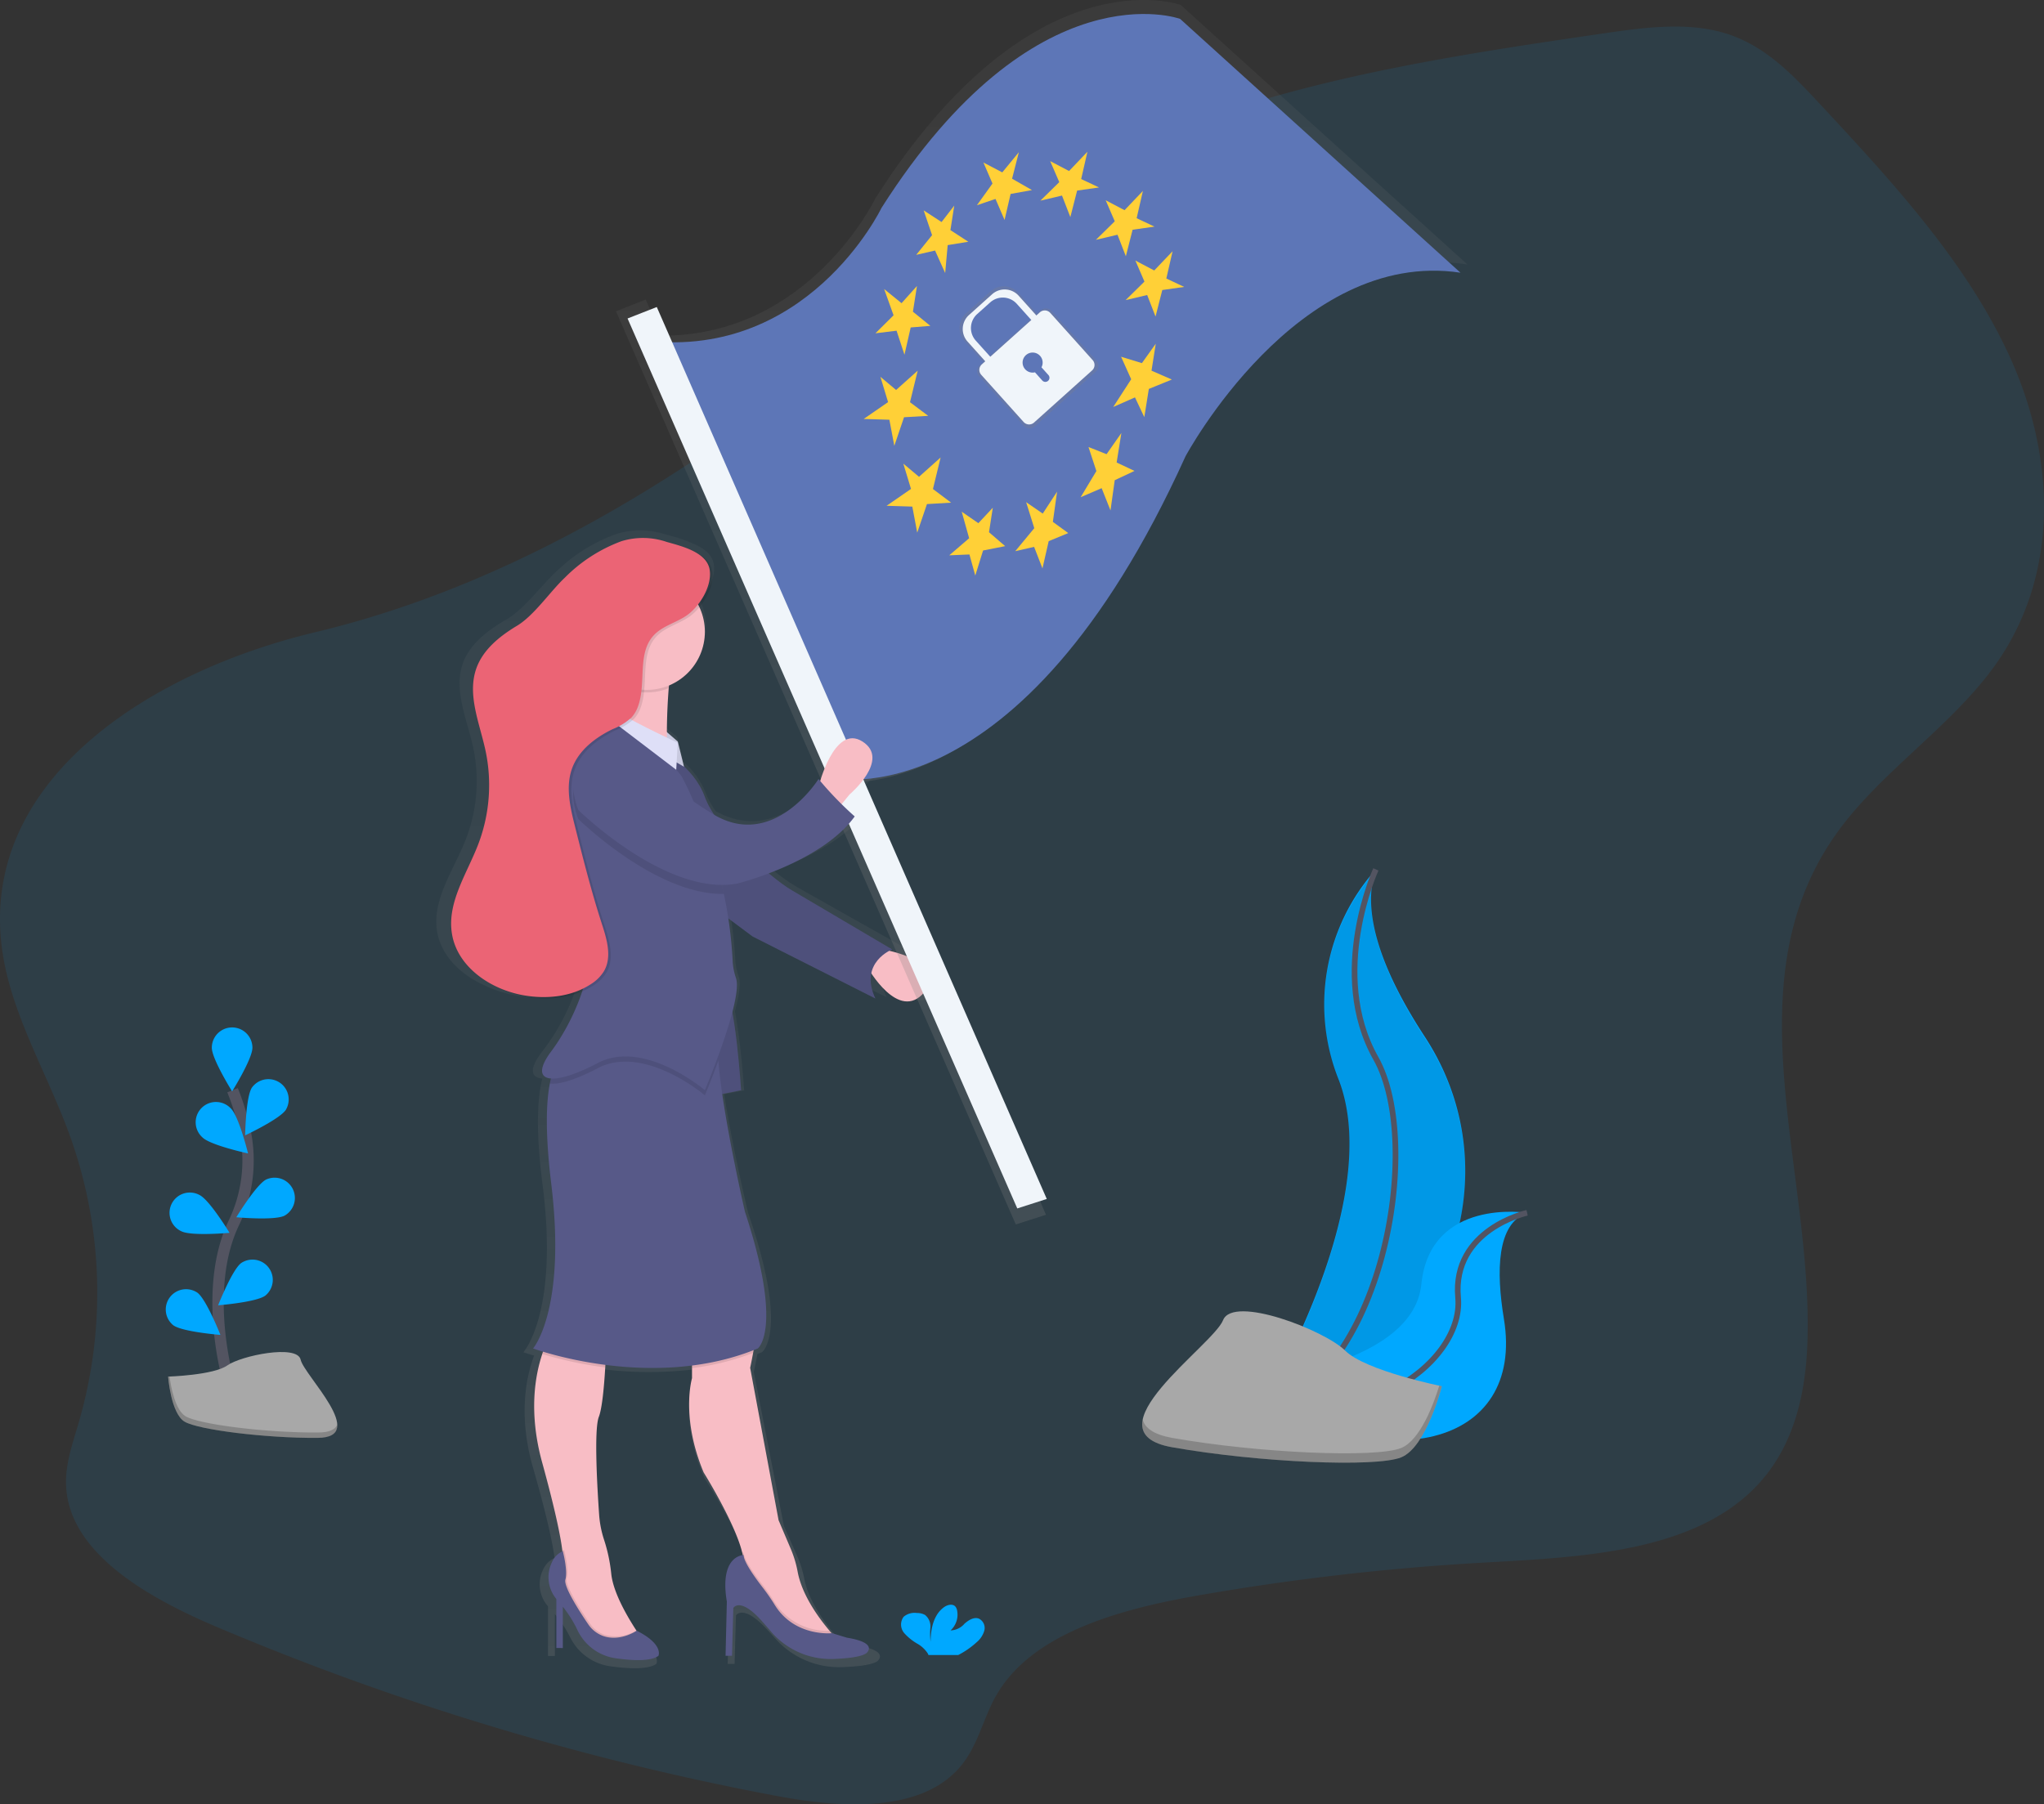 <svg xmlns="http://www.w3.org/2000/svg" xmlns:xlink="http://www.w3.org/1999/xlink" width="360.842" height="318.607" viewBox="0 0 360.842 318.607">
  <rect x="0" y="0" width="360.842" height="318.607" fill="#333333" stroke="none"/>
  <defs>
    <linearGradient id="linear-gradient" x1="0.5" y1="1" x2="0.5" gradientUnits="objectBoundingBox">
      <stop offset="0" stop-color="gray" stop-opacity="0.251"/>
      <stop offset="0.54" stop-color="gray" stop-opacity="0.122"/>
      <stop offset="1" stop-color="gray" stop-opacity="0.102"/>
    </linearGradient>
    <linearGradient id="linear-gradient-2" x1="0.786" y1="0.736" x2="0.786" y2="-0.071" xlink:href="#linear-gradient"/>
    <linearGradient id="linear-gradient-3" x1="2.677" y1="-0.283" x2="2.677" y2="-1.243" xlink:href="#linear-gradient"/>
  </defs>
  <g id="Grupo_3433" data-name="Grupo 3433" transform="translate(-0.038 -0.008)">
    <path id="Caminho_9900" data-name="Caminho 9900" d="M96.71,179.657c1.075,12.1,7.933,23.048,12.119,34.568a81.944,81.944,0,0,1,1.595,50.883c-1,3.433-2.225,6.876-2.225,10.392,0,12.119,13.807,20.164,26.352,25.513a480.394,480.394,0,0,0,99.194,29.971c11.133,2.1,25.04,3.01,32.085-4.9,3.383-3.8,4.2-8.758,6.683-13.018,6.332-10.861,21.74-15.086,35.568-17.5a434.506,434.506,0,0,1,50.407-5.8c17.014-.957,36.331-1.792,47.608-12.961,7.167-7.1,9.252-16.9,9.539-26.158.935-30.365-13.574-63.224,5.049-89.523,7.808-11.029,20.558-19.085,28.308-30.147,11.219-16.028,10.252-36.385,2.655-53.467S430.6,45.905,417.333,31.672c-4.408-4.709-9.087-9.6-15.681-11.786-6.855-2.272-14.627-1.229-21.977-.154-33.425,4.881-68.13,10.195-96.166,26.957-13.925,8.324-25.556,19.121-37.983,29.05-26.825,21.457-57.917,41.273-93.35,49.744C123.388,132.364,94.105,150.926,96.71,179.657Z" transform="translate(-96.51 -13.833)" fill="#00a8ff" opacity="0.1"/>
    <path id="Caminho_9901" data-name="Caminho 9901" d="M393.648,340.708a5.525,5.525,0,0,1,.523-.237s-14.774-8.324-18.888-10.635a34.682,34.682,0,0,1-4.243-2.985c5.138-1.863,12.327-5.192,16.125-10.191,0,0-1.075-.9-2.455-2.2l1.483-1.734s7.747-6.242,2.422-9.478c-4.329-2.63-7.059,4.354-7.93,7.066l-.3-.358s-8.335,12.732-19.576,6.4a15.411,15.411,0,0,1-1.734-3.164,14.307,14.307,0,0,0-3.942-5.526l-1.143-4.418-2.039-1.681a76.2,76.2,0,0,1,.358-7.883q.025-.244.054-.484a10.424,10.424,0,0,0,6.722-9.611,9.968,9.968,0,0,0-1.018-4.393c1.595-1.824,2.752-4.3,2.408-6.45-.269-1.666-1.691-2.752-3.4-3.519a27.614,27.614,0,0,0-5.149-1.727,14.231,14.231,0,0,0-8.467-.133,29.185,29.185,0,0,0-10.642,6.561c-2.731,2.462-5.733,6.747-8.958,8.6s-6.382,4.253-7.633,7.618c-1.763,4.759.652,9.872,1.742,14.81A28.459,28.459,0,0,1,316.6,321.6c-2.114,5.285-5.895,10.449-4.966,16.035.717,4.243,4.074,7.525,8.206,9.421a20.713,20.713,0,0,0,5.809,1.863,19.508,19.508,0,0,0,10.41-.928,38.6,38.6,0,0,1-5.809,10.75c-2.383,3.031-2.15,4.68-.043,4.838q-.111.426-.208.907c-.684,3.358-.9,8.851.251,17.838,2.906,22.658-3.39,29.591-3.39,29.591s.674.237,1.892.588q-.075.2-.15.419c-1.333,3.784-2.594,10.449-.043,19.35,2.748,9.568,3.555,13.975,3.788,15.867v.111a4.051,4.051,0,0,0-2.018,2.071,5.884,5.884,0,0,0,.882,6.45v8.779h1.211v-7.4a20.894,20.894,0,0,1,2.713,4.124,9.356,9.356,0,0,0,7.217,5.11c3.118.423,6.558.577,7.991-.452,0,0,1.075-2.025-4.067-4.479l-.043-.064c-1.691-2.465-4.3-6.744-4.694-10.1a28.068,28.068,0,0,0-1.326-6.052h0a17.782,17.782,0,0,1-.946-4.569c-.358-4.762-.982-15.2-.057-17.5.624-1.552.993-5.447,1.2-8.851,0-.154.018-.308.029-.459a67.676,67.676,0,0,0,16.207.118v2.258s-2.179,6.937,2.179,16.878c0,0,5.909,9.026,7.246,14.359q.057.229.1.448c-.792.093-4.282.914-2.989,8.31l-.244,9.711h1.211l.244-8.553s1.211-2.082,5.329,2.311q.935,1,1.691,1.853a15.025,15.025,0,0,0,11.761,4.959c2.645-.093,5.171-.358,6.16-1.032,0,0,2.422-1.849-3.634-2.774l-2.788-.828h-.1l-.4-.444c-2.114-2.394-5.185-6.45-5.97-10.571a19,19,0,0,0-1.311-4.128l-2.265-5.1-5.328-27.255s.28-1.2.552-2.663c.029-.161.061-.33.09-.494l.81-.312s4.845-3.469-2.422-24.506c0,0-2.824-11.718-4.253-21.052l3.526-.677s-.545-8.242-1.63-13.975c.717-2.687,1.111-5.017.663-6.156a10.725,10.725,0,0,1-.616-3.225,73.849,73.849,0,0,0-.8-7.421l4.562,3.225,23.005,11.108a6.914,6.914,0,0,1-.767-4.5c1.677,2.4,6.128,7.747,9.969,3.343C404.143,343.614,396.654,341.392,393.648,340.708Z" transform="translate(-234.43 -173.124)" fill="url(#linear-gradient)"/>
    <path id="Caminho_9902" data-name="Caminho 9902" d="M526.728,473.3s11.857,2.053,7.3,7.525-10.033-4.332-10.033-4.332Z" transform="translate(-370.785 -305.641)" fill="#f8bdc5"/>
    <path id="Caminho_9903" data-name="Caminho 9903" d="M421.54,374.67s5.927,2.738,7.98,8.435,11.4,14.136,15.276,16.419,17.784,10.488,17.784,10.488-5.927,2.279-2.963,8.664l-21.661-10.943-9.8-7.3Z" transform="translate(-305.046 -242.354)" fill="#575988"/>
    <path id="Caminho_9904" data-name="Caminho 9904" d="M421.54,374.67s5.927,2.738,7.98,8.435,11.4,14.136,15.276,16.419,17.784,10.488,17.784,10.488-5.927,2.279-2.963,8.664l-21.661-10.943-9.8-7.3Z" transform="translate(-305.046 -242.354)" opacity="0.1"/>
    <path id="Caminho_9905" data-name="Caminho 9905" d="M499.707,6.32S473.591-3.219,445.82,40.437c0,0-11.674,24.367-37.761,24.27l-2.8-6.371L400,60.4l70.592,161.25,5.325-1.709-33.246-76.375c11.029-.846,35.608-8.786,58.025-58.283,0,0,20.138-37.589,49.629-33.146Z" transform="translate(-291.225 -5.43)" fill="url(#linear-gradient-2)"/>
    <path id="Caminho_9906" data-name="Caminho 9906" d="M410.51,69.832l34.217,77.379s33.182,8.1,62.565-56.774c0,0,19.708-36.769,48.547-32.422l-49.5-44.824S480.79,3.873,453.628,46.565C453.625,46.565,440.374,74.246,410.51,69.832Z" transform="translate(-297.969 -9.852)" fill="#5d76b7"/>
    <path id="Caminho_9907" data-name="Caminho 9907" d="M432.867,141.478l1.663,4.637-3.2,3.178,3.73-.459,1.394,4.243,1.1-4.816,3.472-.28-3.078-2.5.713-4.544-2.72,3.039Z" transform="translate(-276.745 -90.431)" fill="#ffd037"/>
    <path id="Caminho_9908" data-name="Caminho 9908" d="M452.739,102.172l1.48,4.375-2.8,3.479,3.329-.763,1.784,3.974.444-4.934,3.641-.591-3.157-2.057.674-4.325-2.24,2.9Z" transform="translate(-289.636 -65.015)" fill="#ffd037"/>
    <path id="Caminho_9909" data-name="Caminho 9909" d="M482.477,76.824l1.6,3.712-2.748,3.831,3.282-1.111,1.6,3.712,1.064-4.594,3.773-.681-3.512-2.01,1.2-4.683-2.931,3.569Z" transform="translate(-308.829 -48.12)" fill="#ffd037"/>
    <path id="Caminho_9910" data-name="Caminho 9910" d="M514.327,76.442l1.605,3.712L512.6,83.426l3.813-.9,1.473,3.8,1.2-4.683,3.863-.548-3.15-1.487,1.1-4.816-3.239,3.4Z" transform="translate(-328.893 -47.985)" fill="#ffd037"/>
    <path id="Caminho_9911" data-name="Caminho 9911" d="M541.677,95.742l1.6,3.712-3.329,3.272,3.813-.9,1.473,3.8,1.193-4.683,3.863-.548-3.15-1.487,1.107-4.816-3.243,3.4Z" transform="translate(-346.443 -60.369)" fill="#ffd037"/>
    <path id="Caminho_9912" data-name="Caminho 9912" d="M556.307,125.452l1.6,3.712-3.329,3.272,3.809-.9,1.476,3.8,1.193-4.683,3.863-.548-3.15-1.487,1.107-4.816-3.243,3.4Z" transform="translate(-355.831 -79.433)" fill="#ffd037"/>
    <path id="Caminho_9913" data-name="Caminho 9913" d="M549.867,171.684l1.784,3.974-3.171,4.895,3.841-1.695,1.645,3.49.8-4.984,4.063-1.656-3.591-1.566.752-4.762-2.447,3.429Z" transform="translate(-351.916 -108.68)" fill="#ffd037"/>
    <path id="Caminho_9914" data-name="Caminho 9914" d="M533.807,215.856,535.2,220.1l-2.781,4.622,3.712-1.6,1.562,3.934.745-5.339,3.49-1.641-3.15-1.487.835-5.207L537,217.121Z" transform="translate(-341.611 -136.913)" fill="#ffd037"/>
    <path id="Caminho_9915" data-name="Caminho 9915" d="M502.131,244.143l1.44,4.594L500.21,252.8l3.329-.763,1.476,3.805,1.1-4.816,3.451-1.423-2.716-1.978.745-5.336-2.53,3.87Z" transform="translate(-320.943 -155.464)" fill="#ffd037"/>
    <path id="Caminho_9916" data-name="Caminho 9916" d="M469.9,250.9l1.311,4.683L467.7,258.6l3.562-.15,1.032,3.723,1.376-4.425,3.9-.77-2.856-2.458.674-4.325-2.548,2.73Z" transform="translate(-300.083 -160.533)" fill="#ffd037"/>
    <path id="Caminho_9917" data-name="Caminho 9917" d="M439.783,226.542l1.355,4.465-4.307,2.978,4.537.143.871,4.6,1.716-5.045,4.264-.251-3.207-2.408,1.354-5.569-3.813,3.411Z" transform="translate(-280.274 -144.665)" fill="#ffd037"/>
    <path id="Caminho_9918" data-name="Caminho 9918" d="M428.493,183.762l1.355,4.465L425.54,191.2l4.536.14.871,4.608,1.716-5.049,4.264-.247-3.211-2.408,1.358-5.569-3.813,3.408Z" transform="translate(-273.03 -117.214)" fill="#ffd037"/>
    <path id="Caminho_9919" data-name="Caminho 9919" d="M593.441,159.638l-7.883-8.768a1.372,1.372,0,0,0-1.939-.1l-.634.581-3.3-3.673a3.494,3.494,0,0,0-4.934-.265l-4.3,3.859a3.494,3.494,0,0,0-.265,4.934l3.3,3.673-.641.577a1.372,1.372,0,0,0-.1,1.939l7.883,8.768a1.372,1.372,0,0,0,1.939.1l10.779-9.675a1.372,1.372,0,0,0,.1-1.949ZM571.722,156a3.494,3.494,0,0,1,.265-4.934l2.419-2.171a3.494,3.494,0,0,1,4.934.265l2.705,3.014-7.618,6.837Zm12.212,4.966,1.276,1.433a.769.769,0,0,1-1.143,1.028l-1.347-1.5a1.863,1.863,0,1,1,1.215-.95Z" transform="translate(-399.855 -95.953)" fill="url(#linear-gradient-3)"/>
    <path id="Caminho_9920" data-name="Caminho 9920" d="M576.03,148.927l-4.081,3.666a3.318,3.318,0,0,0-.251,4.687l3.458,3.852.892-.8-2.9-3.225a3.318,3.318,0,0,1,.251-4.687l2.3-2.06a3.318,3.318,0,0,1,4.687.251l2.9,3.225.892-.8-3.458-3.852A3.318,3.318,0,0,0,576.03,148.927Z" transform="translate(-400.851 -96.956)" fill="#f0f5fa"/>
    <path id="Caminho_9921" data-name="Caminho 9921" d="M589.711,158.76l-10.238,9.184a1.3,1.3,0,0,0-.1,1.842l7.479,8.328a1.3,1.3,0,0,0,1.842.1l10.241-9.195a1.3,1.3,0,0,0,.1-1.842l-7.468-8.317a1.3,1.3,0,0,0-1.856-.1Zm.29,9.693,1.211,1.351a.726.726,0,1,1-1.075.975l-1.279-1.433a1.77,1.77,0,1,1,1.154-.9Z" transform="translate(-406.109 -103.593)" fill="#f0f5fa"/>
    <path id="Caminho_9922" data-name="Caminho 9922" d="M309.21,153.325l68.8,157.147,5.207-1.673L314.37,151.3Z" transform="translate(-198.385 -97.079)" fill="#f0f5fa"/>
    <path id="Caminho_9923" data-name="Caminho 9923" d="M499.81,377.8s2.738-11.173,7.754-7.98-2.279,9.349-2.279,9.349l-2.053,2.508Z" transform="translate(-355.269 -238.875)" fill="#f8bdc5"/>
    <path id="Caminho_9924" data-name="Caminho 9924" d="M326.684,359.16l2.6,2.243,1.1,4.45-1.781-1.032V361.4l-1.917-.229Z" transform="translate(-209.595 -230.456)" fill="#dedff7"/>
    <path id="Caminho_9925" data-name="Caminho 9925" d="M326.684,359.16l2.6,2.243,1.1,4.45-1.781-1.032V361.4l-1.917-.229Z" transform="translate(-209.595 -230.456)" opacity="0.1"/>
    <path id="Caminho_9926" data-name="Caminho 9926" d="M444.77,488.3l1.516,19.612,4.533-.914s-1.007-15.96-3.021-18.7S444.77,488.3,444.77,488.3Z" transform="translate(-319.952 -314.486)" fill="#575988"/>
    <path id="Caminho_9927" data-name="Caminho 9927" d="M444.77,488.3l1.516,19.612,4.533-.914s-1.007-15.96-3.021-18.7S444.77,488.3,444.77,488.3Z" transform="translate(-319.952 -314.486)" opacity="0.1"/>
    <path id="Caminho_9928" data-name="Caminho 9928" d="M379.13,717.193l-7.3,1.139-4.1-3.193-2.963-9.349v-3.426a7.545,7.545,0,0,0-.082-1.225c-.219-1.853-.978-6.21-3.583-15.649-2.4-8.768-1.215-15.34.039-19.07a16.882,16.882,0,0,1,1.555-3.5h9.8s-.054,2.72-.237,5.862c-.2,3.358-.541,7.2-1.132,8.733-.874,2.272-.276,12.567.054,17.264a18.282,18.282,0,0,0,.892,4.5h0a28.8,28.8,0,0,1,1.251,5.97c.358,3.315,2.827,7.525,4.418,9.965C378.557,716.427,379.13,717.193,379.13,717.193Z" transform="translate(-265.374 -427.314)" fill="#f8bdc5"/>
    <path id="Caminho_9929" data-name="Caminho 9929" d="M462.775,714.016l-3.193.914-6.156-2.508-7.754-8.206v-4.558a8.716,8.716,0,0,0-.247-1.569c-1.258-5.26-6.808-14.161-6.808-14.161-4.1-9.8-2.053-16.645-2.053-16.645v-7.073s10.718-3.648,11.173-2.279c.254.767-.065,3.049-.391,4.9-.258,1.433-.519,2.623-.519,2.623l5.017,26.907,2.132,5.017a19.339,19.339,0,0,1,1.233,4.071c.742,4.053,3.633,8.063,5.622,10.424A28.007,28.007,0,0,0,462.775,714.016Z" transform="translate(-314.358 -423.915)" fill="#f8bdc5"/>
    <path id="Caminho_9930" data-name="Caminho 9930" d="M388.034,785.377l-7.3,1.139-4.1-3.193-2.963-9.349v-3.426a7.548,7.548,0,0,0-.082-1.226,1.7,1.7,0,0,1,.312-.143s.914,3.422.455,5.017c-.358,1.272,2.748,6.024,4.028,7.883a5.4,5.4,0,0,0,2.627,2.086,7.025,7.025,0,0,0,5.662-.767C387.461,784.61,388.034,785.377,388.034,785.377Z" transform="translate(-274.278 -495.497)" opacity="0.1"/>
    <path id="Caminho_9931" data-name="Caminho 9931" d="M382.336,783.866s-2.888,2.014-5.93.935a5.4,5.4,0,0,1-2.627-2.071c-1.279-1.874-4.393-6.626-4.028-7.883.455-1.595-.455-5.017-.455-5.017a3.75,3.75,0,0,0-1.971,2.071,6.024,6.024,0,0,0,.831,6.371v8.657H369.3v-7.288a20.723,20.723,0,0,1,2.555,4.067,8.84,8.84,0,0,0,6.808,5.038c2.935.416,6.174.57,7.525-.444C386.167,788.3,387.17,786.306,382.336,783.866Z" transform="translate(-269.902 -495.914)" fill="#575988"/>
    <path id="Caminho_9932" data-name="Caminho 9932" d="M479.561,786.433l-3.193.914-6.156-2.508-7.754-8.206v-4.558a8.7,8.7,0,0,0-.247-1.569,1.7,1.7,0,0,1,.247-.025c0,1.186,2.021,4.01,3.44,5.841a35.743,35.743,0,0,1,2.068,2.992A11,11,0,0,0,477.6,784.3C478.726,785.63,479.561,786.433,479.561,786.433Z" transform="translate(-331.143 -496.331)" opacity="0.1"/>
    <path id="Caminho_9933" data-name="Caminho 9933" d="M457.115,771.74s-4.332,0-2.963,8.209l-.226,9.578h1.139l.229-8.435s1.139-2.053,5.017,2.279q.881.986,1.594,1.828a13.85,13.85,0,0,0,11.076,4.891c2.487-.093,4.87-.358,5.8-1.018,0,0,2.279-1.824-3.422-2.738l-2.623-.8s-6.59.717-10.112-4.963a35.457,35.457,0,0,0-2.071-3.006C459.139,775.75,457.115,772.926,457.115,771.74Z" transform="translate(-325.8 -497.14)" fill="#575988"/>
    <path id="Caminho_9934" data-name="Caminho 9934" d="M365.331,662.93h9.8s-.054,2.72-.237,5.862a69.249,69.249,0,0,1-11.108-2.361A16.88,16.88,0,0,1,365.331,662.93Z" transform="translate(-267.99 -427.32)" opacity="0.1"/>
    <path id="Caminho_9935" data-name="Caminho 9935" d="M448.222,662.828a45.4,45.4,0,0,1-10.782,2.68v-5.3s10.718-3.648,11.173-2.279C448.871,658.7,448.552,660.983,448.222,662.828Z" transform="translate(-315.249 -423.915)" opacity="0.1"/>
    <path id="Caminho_9936" data-name="Caminho 9936" d="M398.855,571.12c-18.7,7.754-39.675,0-39.675,0s5.927-6.841,3.193-29.186c-1.075-8.862-.881-14.28-.236-17.594.978-5.042,2.971-5.207,2.971-5.207l26.907-3.193a15.539,15.539,0,0,0-.122,4.372c.641,9.08,4.68,26.639,4.68,26.639C403.416,567.7,398.855,571.12,398.855,571.12Z" transform="translate(-265.032 -333.002)" fill="#575988"/>
    <path id="Caminho_9937" data-name="Caminho 9937" d="M404.907,324.695c-.7,1.043-1.115,3.171-1.365,5.622a106.684,106.684,0,0,0-.233,12.846s-13.911,7.525-10.718-2.279A24.5,24.5,0,0,0,391,322.645S407.19,321.276,404.907,324.695Z" transform="translate(-285.45 -208.797)" fill="#f8bdc5"/>
    <path id="Caminho_9938" data-name="Caminho 9938" d="M404.907,324.7c-.7,1.043-1.114,3.171-1.365,5.622a10.262,10.262,0,0,1-10.392-1.577,23.325,23.325,0,0,0-2.15-6.092S407.19,321.28,404.907,324.7Z" transform="translate(-285.45 -208.801)" opacity="0.1"/>
    <circle id="Elipse_1914" data-name="Elipse 1914" cx="10.263" cy="10.263" r="10.263" transform="translate(103.949 101.303)" fill="#f8bdc5"/>
    <path id="Caminho_9939" data-name="Caminho 9939" d="M397.192,520.312c-1.251,3.433-2.387,6.117-2.387,6.117s-10.718-9.123-18.924-4.787c-3.874,2.042-6.83,2.92-8.442,2.7.978-5.042,2.971-5.207,2.971-5.207l26.907-3.193A15.363,15.363,0,0,0,397.192,520.312Z" transform="translate(-270.332 -333.002)" opacity="0.1"/>
    <path id="Caminho_9940" data-name="Caminho 9940" d="M392.342,422.206s-10.718-9.12-18.924-4.787-12.312,3.422-8.209-2.053,9.578-17.1,5.472-25.768-5.7-22.346-2.508-25.994,6.156-7.754,6.156-8.665c0,0,11.628,8.435,13.911,11.857a45.176,45.176,0,0,1,2.917,6.568c.641,1.663,1.322,3.49,1.992,5.332a67.8,67.8,0,0,1,2.544,8.851,74.815,74.815,0,0,1,1.544,11.646,11.027,11.027,0,0,0,.581,3.175C399.183,406.017,392.342,422.206,392.342,422.206Z" transform="translate(-267.868 -229.693)" fill="#575988"/>
    <path id="Caminho_9941" data-name="Caminho 9941" d="M406.387,360.461l-.269,4.759-13.165-10.033s-.251-2.014,3.171.036S406.387,360.461,406.387,360.461Z" transform="translate(-286.7 -229.284)" fill="#dedff7"/>
    <path id="Caminho_9942" data-name="Caminho 9942" d="M405.557,403.849c-12.044.222-25.693-13.226-25.693-13.226-4.787-12.767,11.4-10.033,11.4-10.033s1.333,3.433,9.757,9.077c.641,1.663,1.322,3.49,1.992,5.332A67.794,67.794,0,0,1,405.557,403.849Z" transform="translate(-277.737 -245.994)" opacity="0.1"/>
    <path id="Caminho_9943" data-name="Caminho 9943" d="M379.865,386.172s15.505,15.276,28.047,13c0,0,14.821-3.648,20.751-11.857a61.124,61.124,0,0,1-6.385-6.611s-7.98,12.767-18.7,6.156-12.312-10.718-12.312-10.718S375.077,373.4,379.865,386.172Z" transform="translate(-277.737 -243.138)" fill="#575988"/>
    <path id="Caminho_9944" data-name="Caminho 9944" d="M358.139,271.861a12.937,12.937,0,0,0-7.973-.133,27.452,27.452,0,0,0-10.033,6.472c-2.573,2.426-5.4,6.654-8.432,8.474s-5.988,4.193-7.167,7.525c-1.659,4.694.613,9.736,1.641,14.606a29.314,29.314,0,0,1-1.29,16.408c-1.992,5.21-5.551,10.306-4.658,15.817.935,5.895,6.851,9.894,12.732,10.9,4.006.688,8.342.265,11.746-1.949a7.167,7.167,0,0,0,2.365-2.329c1.451-2.508.5-5.665-.4-8.425-1.835-5.651-3.282-11.42-4.734-17.182-.846-3.365-1.684-6.973-.487-10.23,1.168-3.178,4.081-5.4,7.127-6.887a10.679,10.679,0,0,0,3.361-2.078,5.781,5.781,0,0,0,1.122-1.9c1.534-4.089-.186-9.363,2.773-12.577,1.505-1.634,3.823-2.2,5.68-3.422,2.344-1.544,4.658-5.192,4.218-8.152C365.252,273.678,360.83,272.625,358.139,271.861Z" transform="translate(-239.947 -175.93)" opacity="0.1"/>
    <path id="Caminho_9945" data-name="Caminho 9945" d="M356.859,271.221a12.936,12.936,0,0,0-7.973-.133,27.451,27.451,0,0,0-10.033,6.471c-2.573,2.426-5.4,6.654-8.432,8.475s-5.988,4.192-7.167,7.525c-1.659,4.694.613,9.736,1.641,14.606a29.315,29.315,0,0,1-1.29,16.408c-1.992,5.21-5.551,10.306-4.658,15.817.935,5.895,6.851,9.894,12.732,10.9,4.006.688,8.342.265,11.746-1.949a7.167,7.167,0,0,0,2.365-2.329c1.451-2.508.5-5.665-.4-8.424-1.835-5.651-3.282-11.42-4.734-17.182-.846-3.365-1.684-6.973-.487-10.23,1.168-3.178,4.081-5.4,7.127-6.887a10.677,10.677,0,0,0,3.361-2.078,5.779,5.779,0,0,0,1.122-1.9c1.534-4.089-.186-9.363,2.773-12.577,1.5-1.634,3.823-2.2,5.68-3.422,2.344-1.544,4.658-5.192,4.218-8.152C363.976,273.042,359.554,271.984,356.859,271.221Z" transform="translate(-239.126 -175.519)" fill="#eb6475"/>
    <path id="Caminho_9946" data-name="Caminho 9946" d="M205.841,594.162s-4.751-16.125.892-28a25.474,25.474,0,0,0,2.06-15.982,42.845,42.845,0,0,0-2.261-7.5" transform="translate(-165.439 -350.16)" fill="none" stroke="#535461" stroke-width="2"/>
    <path id="Caminho_9947" data-name="Caminho 9947" d="M208.067,515.323c0,1.978-3.583,7.708-3.583,7.708s-3.583-5.733-3.583-7.708a3.583,3.583,0,1,1,7.167,0Z" transform="translate(-163.469 -330.307)" fill="#00a8ff"/>
    <path id="Caminho_9948" data-name="Caminho 9948" d="M224.525,542.634c-1.075,1.659-7.2,4.526-7.2,4.526s.111-6.758,1.186-8.417a3.583,3.583,0,0,1,6.009,3.892Z" transform="translate(-174.012 -346.67)" fill="#00a8ff"/>
    <path id="Caminho_9949" data-name="Caminho 9949" d="M221.476,592.5c-1.767.889-8.5.276-8.5.276s3.508-5.776,5.271-6.665a3.583,3.583,0,0,1,3.225,6.393Z" transform="translate(-171.22 -377.823)" fill="#00a8ff"/>
    <path id="Caminho_9950" data-name="Caminho 9950" d="M212.338,632.516c-1.591,1.175-8.328,1.706-8.328,1.706s2.48-6.285,4.071-7.46a3.583,3.583,0,0,1,4.257,5.755Z" transform="translate(-165.465 -403.725)" fill="#00a8ff"/>
    <path id="Caminho_9951" data-name="Caminho 9951" d="M194.17,554.747c1.433,1.376,8.023,2.806,8.023,2.806s-1.616-6.561-3.035-7.937a3.583,3.583,0,1,0-4.988,5.131Z" transform="translate(-158.363 -353.87)" fill="#00a8ff"/>
    <path id="Caminho_9952" data-name="Caminho 9952" d="M182.136,599.932c1.767.889,8.5.276,8.5.276s-3.508-5.776-5.271-6.665a3.583,3.583,0,1,0-3.225,6.393Z" transform="translate(-150.076 -382.505)" fill="#00a8ff"/>
    <path id="Caminho_9953" data-name="Caminho 9953" d="M179.545,647.106c1.591,1.175,8.328,1.706,8.328,1.706s-2.48-6.285-4.071-7.461a3.583,3.583,0,0,0-4.257,5.755Z" transform="translate(-148.922 -413.087)" fill="#00a8ff"/>
    <path id="Caminho_9954" data-name="Caminho 9954" d="M553.787,802.856a4.182,4.182,0,0,0,1.372-2.071,1.839,1.839,0,0,0-.96-2.111c-.882-.337-1.824.272-2.537.892a3.375,3.375,0,0,1-2.469,1.19,3.756,3.756,0,0,0,1.161-3.515,1.471,1.471,0,0,0-.323-.717c-.491-.523-1.376-.3-1.964.115-1.863,1.311-2.383,3.841-2.394,6.12a11.734,11.734,0,0,1-.036-2.508,2.589,2.589,0,0,0-.946-2.229,2.865,2.865,0,0,0-1.433-.34,2.984,2.984,0,0,0-2.344.666,2.305,2.305,0,0,0,.093,2.867,9.321,9.321,0,0,0,2.426,1.942,5.377,5.377,0,0,1,1.734,1.652,1.637,1.637,0,0,1,.129.294h5.25A14.63,14.63,0,0,0,553.787,802.856Z" transform="translate(-381.351 -512.848)" fill="#00a8ff"/>
    <path id="Caminho_9955" data-name="Caminho 9955" d="M736.708,433.87a35.8,35.8,0,0,0-6.529,37.238c8.464,22.245-14.509,59.24-14.509,59.24s.247-.036.717-.115c30.792-5.436,46.089-40.65,28.968-66.811C738.976,453.693,733.752,442.284,736.708,433.87Z" transform="translate(-493.779 -280.34)" fill="#00a8ff"/>
    <path id="Caminho_9956" data-name="Caminho 9956" d="M736.708,434.56a35.8,35.8,0,0,0-6.529,37.238c8.464,22.245-14.509,59.24-14.509,59.24s.247-.036.717-.115c30.777-5.436,46.075-40.664,28.953-66.822C738.976,454.387,733.751,442.959,736.708,434.56Z" transform="translate(-493.779 -280.783)" opacity="0.1"/>
    <path id="Caminho_9957" data-name="Caminho 9957" d="M736.708,433.87s-8.464,18.375,0,33.368,1.433,57.065-21.038,63.11" transform="translate(-493.779 -280.34)" fill="none" stroke="#535461" stroke-width="1"/>
    <path id="Caminho_9958" data-name="Caminho 9958" d="M756.561,602.745s-17.107-2.723-18.666,12.606S705,632.816,705,632.816l.588.391c25.872,16.985,50.607,10.818,46.877-11.736C751.082,613.083,751.193,604.662,756.561,602.745Z" transform="translate(-486.933 -388.581)" fill="#00a8ff"/>
    <path id="Caminho_9959" data-name="Caminho 9959" d="M756.561,603.08s-13.28,2.913-12.183,14.989S724.655,644.618,705,633.151" transform="translate(-486.933 -388.916)" fill="none" stroke="#535461" stroke-width="1"/>
    <path id="Caminho_9960" data-name="Caminho 9960" d="M712.157,664.858s-13.473-2.7-17.067-6.285-19.762-9.879-21.557-5.375-24.252,19.744-8.994,22.439,35.93,3.583,40.42,1.792S712.157,664.858,712.157,664.858Z" transform="translate(-457.579 -420.072)" fill="#a8a8a8"/>
    <path id="Caminho_9961" data-name="Caminho 9961" d="M664.533,697.509c15.272,2.695,35.93,3.583,40.42,1.792,3.422-1.369,5.8-7.941,6.737-11l.448.093s-2.695,10.779-7.185,12.574-25.151.9-40.42-1.792c-4.407-.777-5.669-2.6-5.192-4.916C659.727,695.757,661.265,696.918,664.533,697.509Z" transform="translate(-457.574 -443.599)" opacity="0.2"/>
    <path id="Caminho_9962" data-name="Caminho 9962" d="M179.36,676.03s8.03-.247,10.449-1.971,12.352-3.781,12.95-1.018,12.065,13.746,2.988,13.81-21.063-1.412-23.478-2.867S179.36,676.03,179.36,676.03Z" transform="translate(-149.647 -432.941)" fill="#a8a8a8"/>
    <path id="Caminho_9963" data-name="Caminho 9963" d="M205.913,693.682c-9.066.071-21.063-1.412-23.478-2.867-1.838-1.122-2.573-5.139-2.817-6.995h-.269s.509,6.475,2.924,7.948,14.412,2.956,23.478,2.867c2.616-.021,3.519-.953,3.472-2.329C208.859,693.144,207.863,693.663,205.913,693.682Z" transform="translate(-149.641 -440.724)" opacity="0.2"/>
  </g>
</svg>
